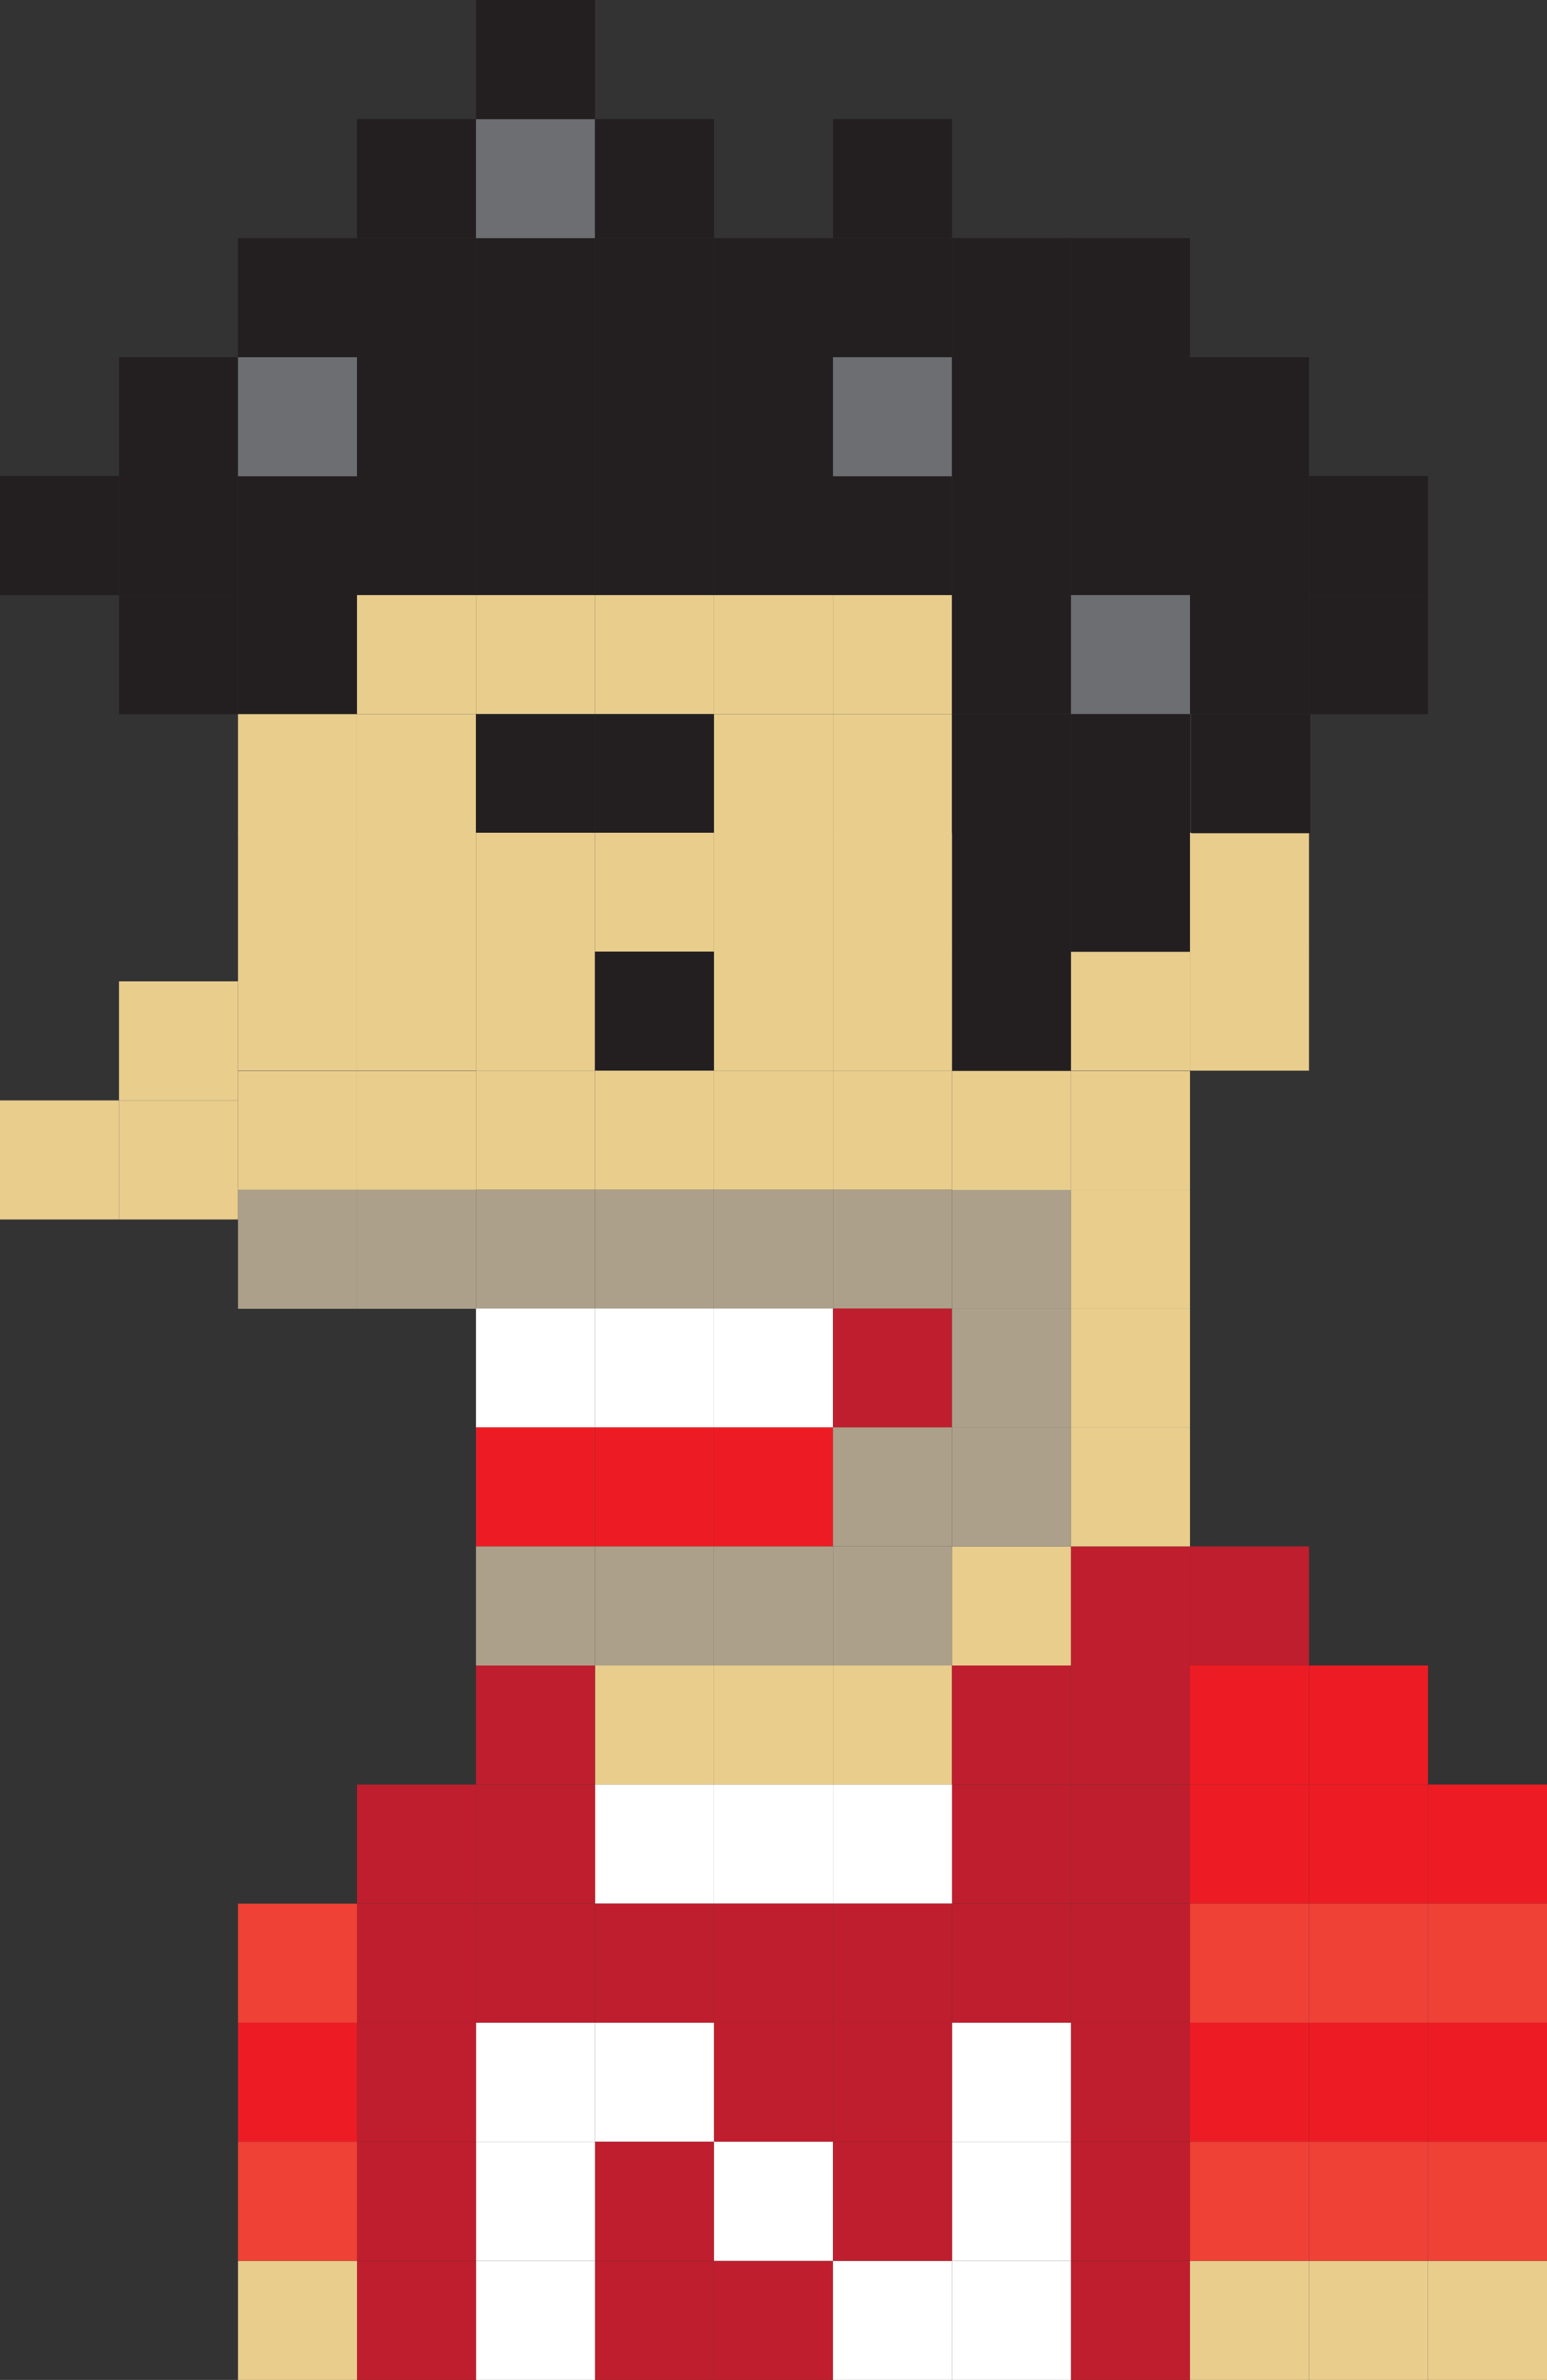 <?xml version="1.0" encoding="utf-8"?>
<!-- Generator: Adobe Illustrator 15.0.2, SVG Export Plug-In . SVG Version: 6.00 Build 0)  -->
<!DOCTYPE svg PUBLIC "-//W3C//DTD SVG 1.1//EN" "http://www.w3.org/Graphics/SVG/1.1/DTD/svg11.dtd">
<svg version="1.1" id="Layer_1" xmlns="http://www.w3.org/2000/svg" xmlns:xlink="http://www.w3.org/1999/xlink" x="0px" y="0px"
	 width="19.5px" height="29.982px" viewBox="0 0 19.5 29.982" enable-background="new 0 0 19.5 29.982" xml:space="preserve">
<rect x="0" y="0" width="19.5" height="29.982" fill="#333333" stroke="none"/>
<g>
	<rect x="4.5" y="3" fill="#231F20" width="1.5" height="1.5"/>
	<rect x="6" y="3" fill="#231F20" width="1.5" height="1.5"/>
	<rect x="7.5" y="3" fill="#231F20" width="1.5" height="1.5"/>
	<rect x="9" y="3" fill="#231F20" width="1.5" height="1.5"/>
	<rect x="3" y="5.997" fill="#231F20" width="1.5" height="1.5"/>
	<rect x="4.5" y="5.997" fill="#231F20" width="1.5" height="1.5"/>
	<rect x="6" y="5.997" fill="#231F20" width="1.5" height="1.5"/>
	<rect x="7.5" y="5.997" fill="#231F20" width="1.5" height="1.5"/>
	<rect x="9" y="5.997" fill="#231F20" width="1.5" height="1.5"/>
	<rect x="10.5" y="5.997" fill="#231F20" width="1.5" height="1.5"/>
	<rect x="3" y="7.497" fill="#231F20" width="1.5" height="1.5"/>
	<rect x="1.5" y="7.497" fill="#231F20" width="1.5" height="1.5"/>
	<rect x="1.5" y="5.997" fill="#231F20" width="1.5" height="1.5"/>
	<rect x="1.5" y="4.5" fill="#231F20" width="1.5" height="1.5"/>
	<rect y="5.997" fill="#231F20" width="1.5" height="1.5"/>
	<rect x="4.5" y="7.497" fill="#E8CD8D" width="1.5" height="1.5"/>
	<rect x="6" y="7.497" fill="#E8CD8D" width="1.5" height="1.5"/>
	<rect x="7.5" y="7.497" fill="#E8CD8D" width="1.5" height="1.5"/>
	<rect x="9" y="7.497" fill="#E8CD8D" width="1.5" height="1.5"/>
	<rect x="10.5" y="7.497" fill="#E8CD8D" width="1.5" height="1.5"/>
	<rect x="3" y="8.997" fill="#E8CD8D" width="1.5" height="1.5"/>
	<rect x="4.5" y="8.997" fill="#E8CD8D" width="1.5" height="1.5"/>
	<rect x="3" y="10.491" fill="#E8CD8D" width="1.5" height="1.5"/>
	<rect x="4.5" y="10.491" fill="#E8CD8D" width="1.5" height="1.5"/>
	<rect x="3" y="11.988" fill="#E8CD8D" width="1.5" height="1.5"/>
	<rect x="4.5" y="11.988" fill="#E8CD8D" width="1.5" height="1.5"/>
	<rect x="3" y="13.491" fill="#E8CD8D" width="1.5" height="1.5"/>
	<rect x="4.5" y="13.491" fill="#E8CD8D" width="1.5" height="1.5"/>
	<rect x="3" y="14.988" fill="#ACA08B" width="1.5" height="1.5"/>
	<rect x="1.5" y="13.863" fill="#E8CD8D" width="1.5" height="1.5"/>
	<rect y="13.863" fill="#E8CD8D" width="1.5" height="1.5"/>
	<rect x="1.5" y="12.363" fill="#E8CD8D" width="1.5" height="1.5"/>
	<rect x="4.5" y="14.988" fill="#ACA08B" width="1.5" height="1.5"/>
	<rect x="7.5" y="14.988" fill="#ACA08B" width="1.5" height="1.5"/>
	<rect x="6" y="14.988" fill="#ACA08B" width="1.5" height="1.5"/>
	<rect x="9" y="14.988" fill="#ACA08B" width="1.5" height="1.5"/>
	<rect x="12" y="14.988" fill="#ACA08B" width="1.5" height="1.5"/>
	<rect x="10.5" y="14.988" fill="#ACA08B" width="1.5" height="1.5"/>
	<rect x="7.5" y="16.485" fill="#FFFFFF" width="1.5" height="1.5"/>
	<rect x="6" y="16.485" fill="#FFFFFF" width="1.5" height="1.5"/>
	<rect x="9" y="16.485" fill="#FFFFFF" width="1.5" height="1.5"/>
	<rect x="10.5" y="16.485" fill="#BE1E2D" width="1.5" height="1.5"/>
	<rect x="7.5" y="17.982" fill="#ED1C24" width="1.5" height="1.5"/>
	<rect x="6" y="17.982" fill="#ED1C24" width="1.5" height="1.5"/>
	<rect x="9" y="17.982" fill="#ED1C24" width="1.5" height="1.5"/>
	<rect x="10.5" y="17.982" fill="#ACA08B" width="1.5" height="1.5"/>
	<rect x="7.5" y="19.482" fill="#ACA08B" width="1.5" height="1.5"/>
	<rect x="6" y="19.482" fill="#ACA08B" width="1.5" height="1.5"/>
	<rect x="9" y="19.482" fill="#ACA08B" width="1.5" height="1.5"/>
	<rect x="7.5" y="20.982" fill="#E8CD8D" width="1.5" height="1.5"/>
	<rect x="9" y="20.982" fill="#E8CD8D" width="1.5" height="1.5"/>
	<rect x="7.5" y="22.482" fill="#FFFFFF" width="1.5" height="1.5"/>
	<rect x="9" y="22.482" fill="#FFFFFF" width="1.5" height="1.5"/>
	<rect x="10.5" y="20.982" fill="#E8CD8D" width="1.5" height="1.5"/>
	<rect x="10.5" y="19.482" fill="#ACA08B" width="1.5" height="1.5"/>
	<rect x="12" y="19.482" fill="#E8CD8D" width="1.5" height="1.5"/>
	<rect x="12" y="20.982" fill="#BE1E2D" width="1.5" height="1.5"/>
	<rect x="13.5" y="20.982" fill="#BE1E2D" width="1.5" height="1.5"/>
	<rect x="13.5" y="19.482" fill="#BE1E2D" width="1.5" height="1.5"/>
	<rect x="15" y="20.982" fill="#ED1C24" width="1.5" height="1.5"/>
	<rect x="12" y="22.482" fill="#BE1E2D" width="1.5" height="1.5"/>
	<rect x="10.5" y="22.482" fill="#FFFFFF" width="1.5" height="1.5"/>
	<rect x="6" y="22.482" fill="#BE1E2D" width="1.5" height="1.5"/>
	<rect x="6" y="20.982" fill="#BE1E2D" width="1.5" height="1.5"/>
	<rect x="4.5" y="22.482" fill="#BE1E2D" width="1.5" height="1.5"/>
	<rect x="13.5" y="22.482" fill="#BE1E2D" width="1.5" height="1.5"/>
	<rect x="15" y="22.482" fill="#ED1C24" width="1.5" height="1.5"/>
	<rect x="16.5" y="20.982" fill="#ED1C24" width="1.5" height="1.5"/>
	<rect x="16.5" y="22.482" fill="#ED1C24" width="1.5" height="1.5"/>
	<rect x="18" y="22.482" fill="#ED1C24" width="1.5" height="1.5"/>
	<rect x="7.5" y="25.482" fill="#FFFFFF" width="1.5" height="1.5"/>
	<rect x="9" y="25.482" fill="#BE1E2D" width="1.5" height="1.5"/>
	<rect x="12" y="25.482" fill="#FFFFFF" width="1.5" height="1.5"/>
	<rect x="10.5" y="25.482" fill="#BE1E2D" width="1.5" height="1.5"/>
	<rect x="6" y="25.482" fill="#FFFFFF" width="1.5" height="1.5"/>
	<rect x="4.5" y="25.482" fill="#BE1E2D" width="1.5" height="1.5"/>
	<rect x="3" y="25.482" fill="#ED1C24" width="1.5" height="1.5"/>
	<rect x="13.5" y="25.482" fill="#BE1E2D" width="1.5" height="1.5"/>
	<rect x="15" y="25.482" fill="#ED1C24" width="1.5" height="1.5"/>
	<rect x="16.5" y="25.482" fill="#ED1C24" width="1.5" height="1.5"/>
	<rect x="18" y="25.482" fill="#ED1C24" width="1.5" height="1.5"/>
	<rect x="7.5" y="28.482" fill="#BE1E2D" width="1.5" height="1.5"/>
	<rect x="9" y="28.482" fill="#BE1E2D" width="1.5" height="1.5"/>
	<rect x="12" y="28.482" fill="#FFFFFF" width="1.5" height="1.5"/>
	<rect x="10.5" y="28.482" fill="#FFFFFF" width="1.5" height="1.5"/>
	<rect x="6" y="28.482" fill="#FFFFFF" width="1.5" height="1.5"/>
	<rect x="4.5" y="28.482" fill="#BE1E2D" width="1.5" height="1.5"/>
	<rect x="3" y="28.482" fill="#E8CD8D" width="1.5" height="1.5"/>
	<rect x="13.5" y="28.482" fill="#BE1E2D" width="1.5" height="1.5"/>
	<rect x="15" y="28.482" fill="#E8CD8D" width="1.5" height="1.5"/>
	<rect x="16.5" y="28.482" fill="#E8CD8D" width="1.5" height="1.5"/>
	<rect x="18" y="28.482" fill="#E8CD8D" width="1.5" height="1.5"/>
	<rect x="7.5" y="23.982" fill="#BE1E2D" width="1.5" height="1.5"/>
	<rect x="9" y="23.982" fill="#BE1E2D" width="1.5" height="1.5"/>
	<rect x="12" y="23.982" fill="#BE1E2D" width="1.5" height="1.5"/>
	<rect x="10.5" y="23.982" fill="#BE1E2D" width="1.5" height="1.5"/>
	<rect x="6" y="23.982" fill="#BE1E2D" width="1.5" height="1.5"/>
	<rect x="4.5" y="23.982" fill="#BE1E2D" width="1.5" height="1.5"/>
	<rect x="3" y="23.982" fill="#EF4136" width="1.5" height="1.5"/>
	<rect x="13.5" y="23.982" fill="#BE1E2D" width="1.5" height="1.5"/>
	<rect x="15" y="23.982" fill="#EF4136" width="1.5" height="1.5"/>
	<rect x="16.5" y="23.982" fill="#EF4136" width="1.5" height="1.5"/>
	<rect x="18" y="23.982" fill="#EF4136" width="1.5" height="1.5"/>
	<rect x="7.5" y="26.982" fill="#BE1E2D" width="1.5" height="1.5"/>
	<rect x="9" y="26.982" fill="#FFFFFF" width="1.5" height="1.5"/>
	<rect x="12" y="26.982" fill="#FFFFFF" width="1.5" height="1.5"/>
	<rect x="10.5" y="26.982" fill="#BE1E2D" width="1.5" height="1.5"/>
	<rect x="6" y="26.982" fill="#FFFFFF" width="1.5" height="1.5"/>
	<rect x="4.5" y="26.982" fill="#BE1E2D" width="1.5" height="1.5"/>
	<rect x="3" y="26.982" fill="#EF4136" width="1.5" height="1.5"/>
	<rect x="13.5" y="26.982" fill="#BE1E2D" width="1.5" height="1.5"/>
	<rect x="15" y="26.982" fill="#EF4136" width="1.5" height="1.5"/>
	<rect x="16.5" y="26.982" fill="#EF4136" width="1.5" height="1.5"/>
	<rect x="18" y="26.982" fill="#EF4136" width="1.5" height="1.5"/>
	<rect x="15" y="19.482" fill="#BE1E2D" width="1.5" height="1.5"/>
	<rect x="13.5" y="14.988" fill="#E8CD8D" width="1.5" height="1.5"/>
	<rect x="12" y="13.491" fill="#E8CD8D" width="1.5" height="1.5"/>
	<rect x="13.5" y="13.491" fill="#E8CD8D" width="1.5" height="1.5"/>
	<rect x="12" y="17.982" fill="#ACA08B" width="1.5" height="1.5"/>
	<rect x="13.5" y="17.982" fill="#E8CD8D" width="1.5" height="1.5"/>
	<rect x="12" y="16.485" fill="#ACA08B" width="1.5" height="1.5"/>
	<rect x="13.5" y="16.485" fill="#E8CD8D" width="1.5" height="1.5"/>
	<rect x="12" y="11.988" fill="#231F20" width="1.5" height="1.5"/>
	<rect x="13.5" y="11.988" fill="#E8CD8D" width="1.5" height="1.5"/>
	<rect x="12" y="10.491" fill="#231F20" width="1.5" height="1.5"/>
	<rect x="13.5" y="10.491" fill="#231F20" width="1.5" height="1.5"/>
	<rect x="15" y="11.988" fill="#E8CD8D" width="1.5" height="1.5"/>
	<rect x="15" y="10.491" fill="#E8CD8D" width="1.5" height="1.5"/>
	<rect x="6" y="8.997" fill="#231F20" width="1.5" height="1.5"/>
	<rect x="7.5" y="8.997" fill="#231F20" width="1.5" height="1.5"/>
	<rect x="9" y="8.997" fill="#E8CD8D" width="1.5" height="1.5"/>
	<rect x="10.5" y="8.997" fill="#E8CD8D" width="1.5" height="1.5"/>
	<rect x="6" y="10.491" fill="#E8CD8D" width="1.5" height="1.5"/>
	<rect x="7.5" y="10.491" fill="#E8CD8D" width="1.5" height="1.5"/>
	<rect x="9" y="10.491" fill="#E8CD8D" width="1.5" height="1.5"/>
	<rect x="10.5" y="10.491" fill="#E8CD8D" width="1.5" height="1.5"/>
	<rect x="6" y="11.988" fill="#E8CD8D" width="1.5" height="1.5"/>
	<rect x="7.5" y="11.988" fill="#231F20" width="1.5" height="1.5"/>
	<rect x="9" y="11.988" fill="#E8CD8D" width="1.5" height="1.5"/>
	<rect x="10.5" y="11.988" fill="#E8CD8D" width="1.5" height="1.5"/>
	<rect x="6" y="13.488" fill="#E8CD8D" width="1.5" height="1.5"/>
	<rect x="7.5" y="13.488" fill="#E8CD8D" width="1.5" height="1.5"/>
	<rect x="9" y="13.488" fill="#E8CD8D" width="1.5" height="1.5"/>
	<rect x="10.5" y="13.488" fill="#E8CD8D" width="1.5" height="1.5"/>
	<rect x="12" y="5.997" fill="#231F20" width="1.5" height="1.5"/>
	<rect x="13.5" y="5.997" fill="#231F20" width="1.5" height="1.5"/>
	<rect x="13.5" y="4.5" fill="#231F20" width="1.5" height="1.5"/>
	<rect x="4.5" y="1.5" fill="#231F20" width="1.5" height="1.5"/>
	<rect x="12" y="3" fill="#231F20" width="1.5" height="1.5"/>
	<rect x="10.5" y="1.5" fill="#231F20" width="1.5" height="1.5"/>
	<rect x="6" y="1.5" fill="#6D6E71" width="1.5" height="1.5"/>
	<rect x="6" fill="#231F20" width="1.5" height="1.5"/>
	<rect x="7.5" y="1.5" fill="#231F20" width="1.5" height="1.5"/>
	<rect x="15" y="5.997" fill="#231F20" width="1.5" height="1.5"/>
	<rect x="15" y="7.497" fill="#231F20" width="1.5" height="1.5"/>
	<rect x="15.016" y="8.997" fill="#231F20" width="1.5" height="1.5"/>
	<rect x="16.5" y="7.497" fill="#231F20" width="1.5" height="1.5"/>
	<rect x="16.5" y="5.997" fill="#231F20" width="1.5" height="1.5"/>
	<rect x="15" y="4.5" fill="#231F20" width="1.5" height="1.5"/>
	<rect x="13.5" y="3" fill="#231F20" width="1.5" height="1.5"/>
	<rect x="10.5" y="3" fill="#231F20" width="1.5" height="1.5"/>
	<rect x="3" y="4.5" fill="#6D6E71" width="1.5" height="1.5"/>
	<rect x="3" y="3" fill="#231F20" width="1.5" height="1.5"/>
	<rect x="4.5" y="4.5" fill="#231F20" width="1.5" height="1.5"/>
	<rect x="6" y="4.5" fill="#231F20" width="1.5" height="1.5"/>
	<rect x="7.5" y="4.5" fill="#231F20" width="1.5" height="1.5"/>
	<rect x="9" y="4.5" fill="#231F20" width="1.5" height="1.5"/>
	<rect x="10.5" y="4.5" fill="#6D6E71" width="1.5" height="1.5"/>
	<rect x="12" y="4.5" fill="#231F20" width="1.5" height="1.5"/>
	<rect x="12" y="7.497" fill="#231F20" width="1.5" height="1.5"/>
	<rect x="13.5" y="7.497" fill="#6D6E71" width="1.5" height="1.5"/>
	<rect x="12" y="8.997" fill="#231F20" width="1.5" height="1.5"/>
	<rect x="13.5" y="8.997" fill="#231F20" width="1.5" height="1.5"/>
</g>
</svg>
